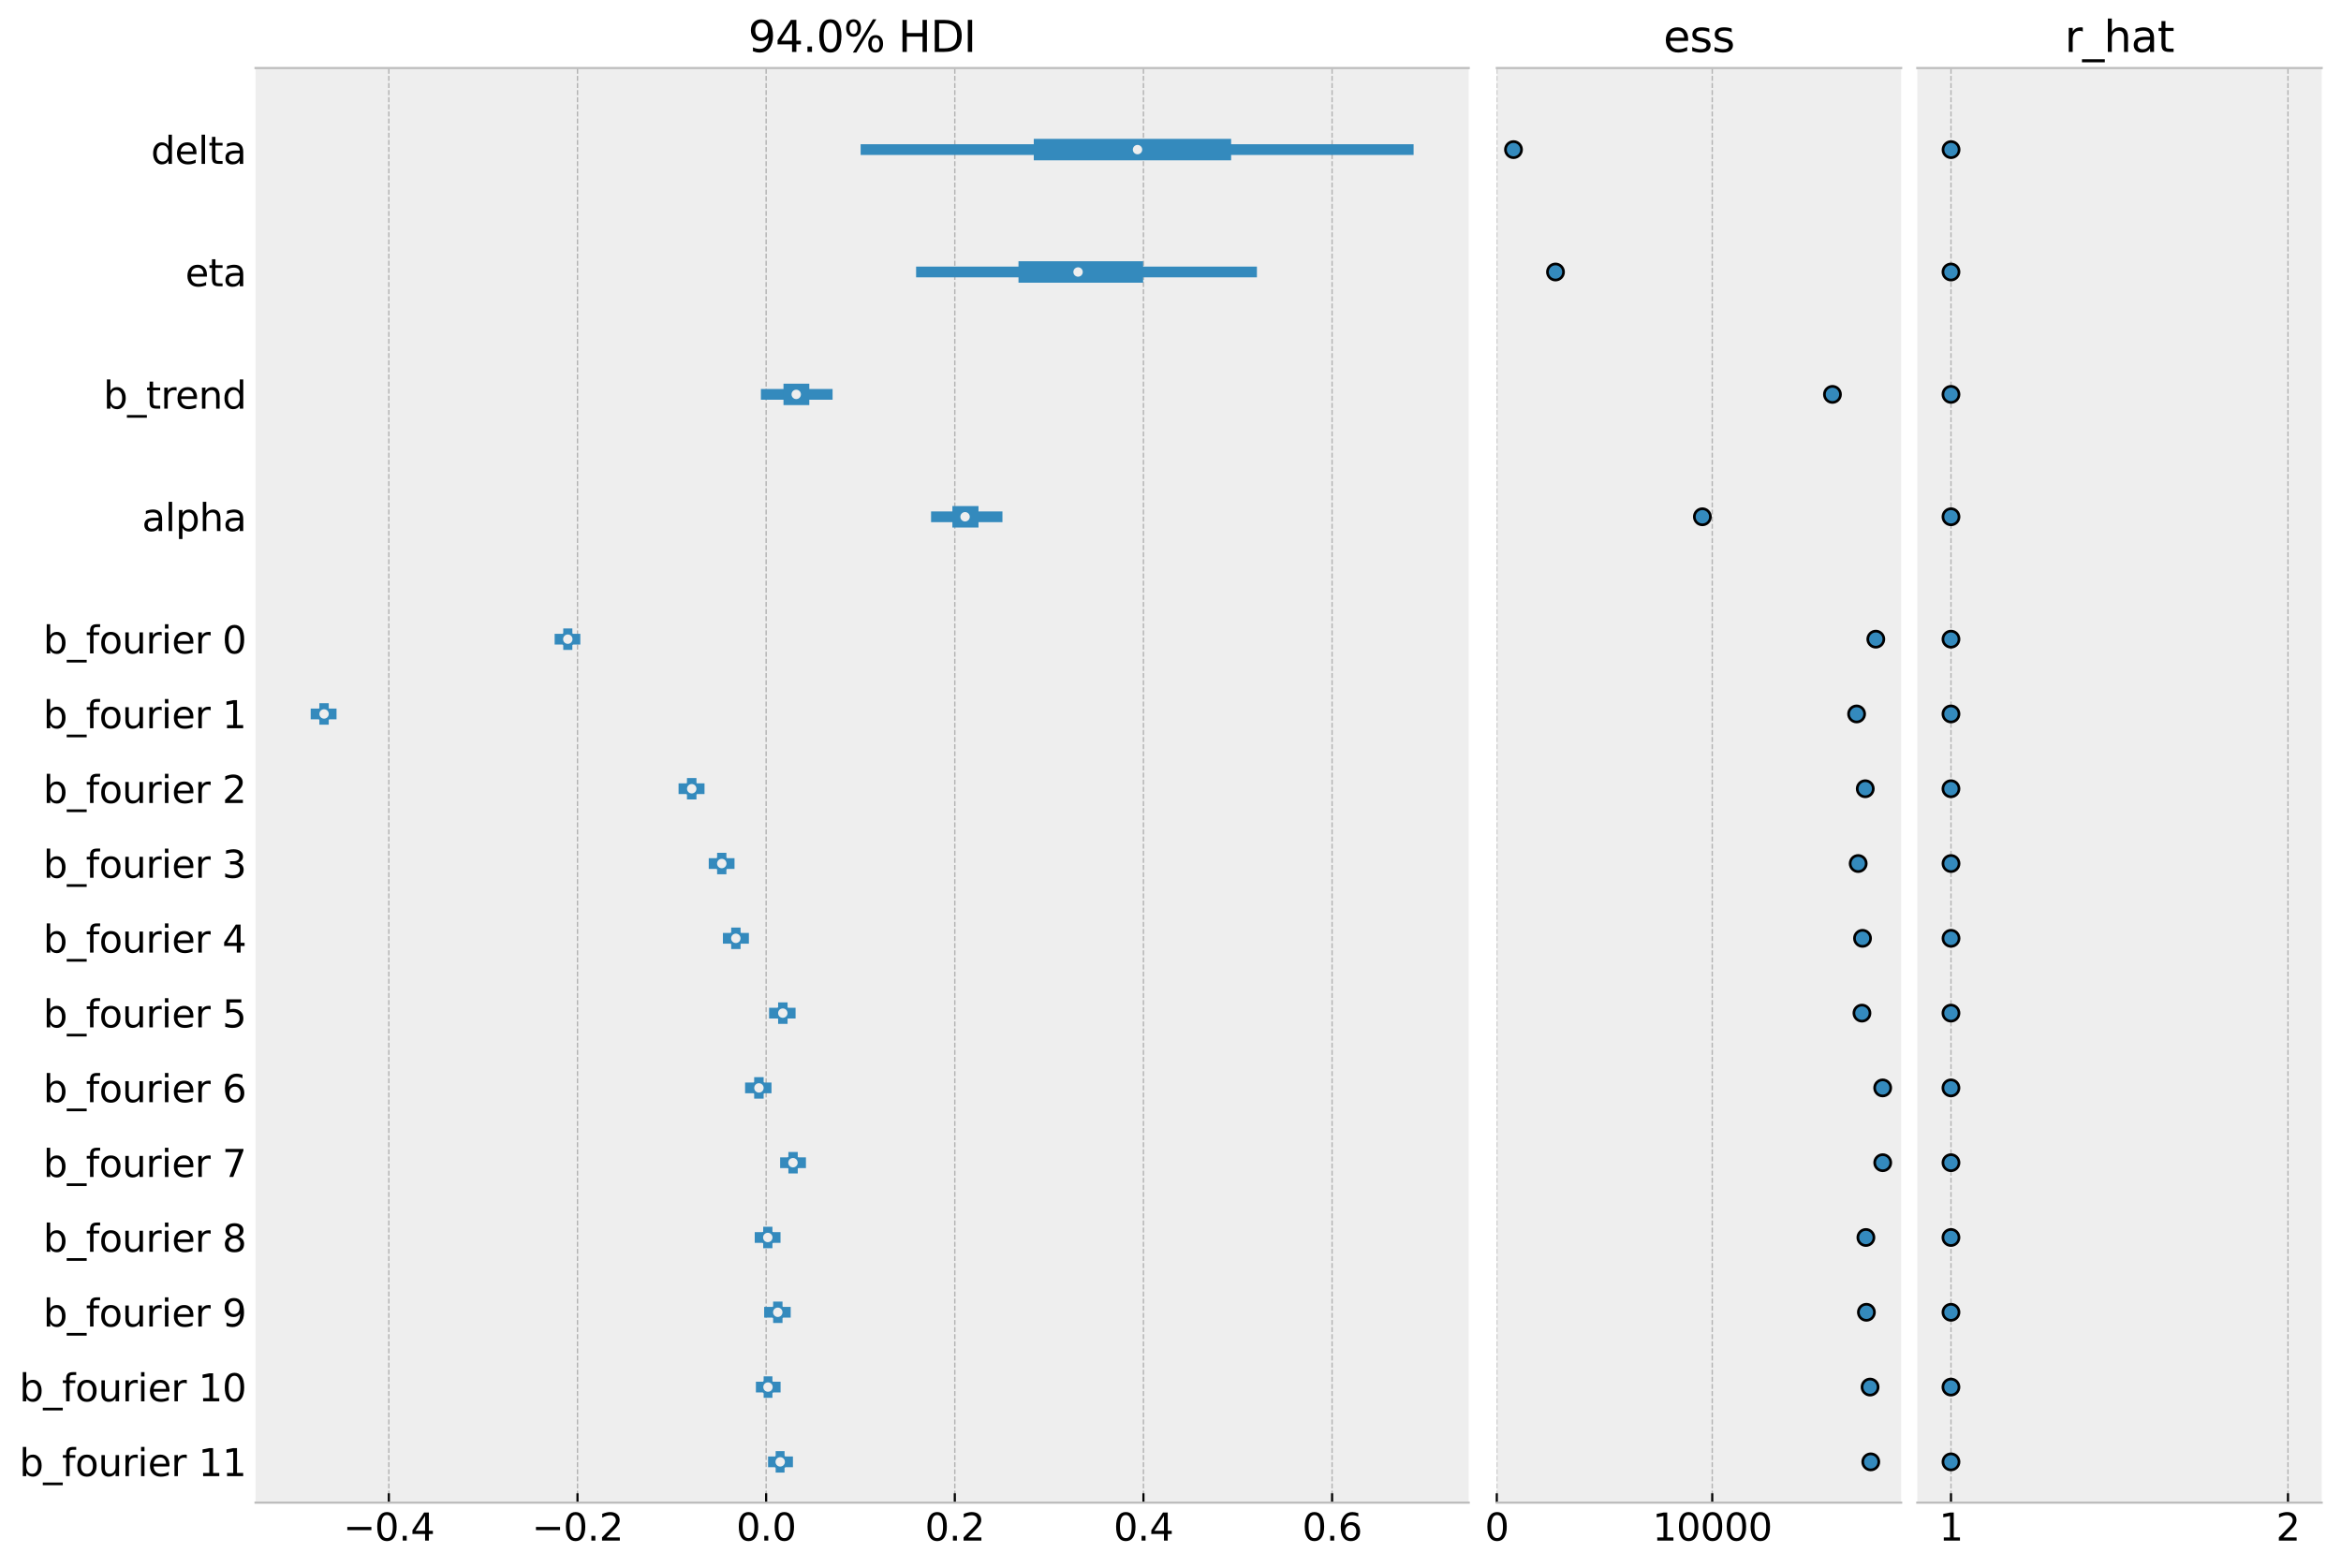 <?xml version="1.0" encoding="utf-8" standalone="no"?>
<!DOCTYPE svg PUBLIC "-//W3C//DTD SVG 1.1//EN"
  "http://www.w3.org/Graphics/SVG/1.1/DTD/svg11.dtd">
<svg xmlns:xlink="http://www.w3.org/1999/xlink" width="872.4pt" height="584.4pt" viewBox="0 0 872.4 584.4" xmlns="http://www.w3.org/2000/svg" version="1.1">
 <defs>
  <style type="text/css">*{stroke-linejoin: round; stroke-linecap: butt}</style>
 </defs>
 <g id="figure_1">
  <g id="patch_1">
   <path d="M 0 584.4 
L 872.4 584.4 
L 872.4 0 
L 0 0 
z
" style="fill: #ffffff"/>
  </g>
  <g id="axes_1">
   <g id="patch_2">
    <path d="M 95.234 560.15 
L 547.34 560.15 
L 547.34 25.358 
L 95.234 25.358 
z
" style="fill: #eeeeee"/>
   </g>
   <g id="matplotlib.axis_1">
    <g id="xtick_1">
     <g id="line2d_1">
      <path d="M 144.908 560.15 
L 144.908 25.358 
" clip-path="url(#p38eff39f1e)" style="fill: none; stroke-dasharray: 1.85,0.8; stroke-dashoffset: 0; stroke: #b2b2b2; stroke-width: 0.5"/>
     </g>
     <g id="line2d_2">
      <defs>
       <path id="mbd77d18f23" d="M 0 0 
L 0 -3.5 
" style="stroke: #000000; stroke-width: 0.8"/>
      </defs>
      <g>
       <use xlink:href="#mbd77d18f23" x="144.908" y="560.15" style="stroke: #000000; stroke-width: 0.8"/>
      </g>
     </g>
     <g id="text_1">
      <!-- −0.4 -->
      <g transform="translate(127.91 574.288)scale(0.14 -0.14)">
       <defs>
        <path id="DejaVuSans-2212" d="M 678 2272 
L 4684 2272 
L 4684 1741 
L 678 1741 
L 678 2272 
z
" transform="scale(0.016)"/>
        <path id="DejaVuSans-30" d="M 2034 4250 
Q 1547 4250 1301 3770 
Q 1056 3291 1056 2328 
Q 1056 1369 1301 889 
Q 1547 409 2034 409 
Q 2525 409 2770 889 
Q 3016 1369 3016 2328 
Q 3016 3291 2770 3770 
Q 2525 4250 2034 4250 
z
M 2034 4750 
Q 2819 4750 3233 4129 
Q 3647 3509 3647 2328 
Q 3647 1150 3233 529 
Q 2819 -91 2034 -91 
Q 1250 -91 836 529 
Q 422 1150 422 2328 
Q 422 3509 836 4129 
Q 1250 4750 2034 4750 
z
" transform="scale(0.016)"/>
        <path id="DejaVuSans-2e" d="M 684 794 
L 1344 794 
L 1344 0 
L 684 0 
L 684 794 
z
" transform="scale(0.016)"/>
        <path id="DejaVuSans-34" d="M 2419 4116 
L 825 1625 
L 2419 1625 
L 2419 4116 
z
M 2253 4666 
L 3047 4666 
L 3047 1625 
L 3713 1625 
L 3713 1100 
L 3047 1100 
L 3047 0 
L 2419 0 
L 2419 1100 
L 313 1100 
L 313 1709 
L 2253 4666 
z
" transform="scale(0.016)"/>
       </defs>
       <use xlink:href="#DejaVuSans-2212"/>
       <use xlink:href="#DejaVuSans-30" x="83.789"/>
       <use xlink:href="#DejaVuSans-2e" x="147.412"/>
       <use xlink:href="#DejaVuSans-34" x="179.199"/>
      </g>
     </g>
    </g>
    <g id="xtick_2">
     <g id="line2d_3">
      <path d="M 215.211 560.15 
L 215.211 25.358 
" clip-path="url(#p38eff39f1e)" style="fill: none; stroke-dasharray: 1.85,0.8; stroke-dashoffset: 0; stroke: #b2b2b2; stroke-width: 0.5"/>
     </g>
     <g id="line2d_4">
      <g>
       <use xlink:href="#mbd77d18f23" x="215.211" y="560.15" style="stroke: #000000; stroke-width: 0.8"/>
      </g>
     </g>
     <g id="text_2">
      <!-- −0.2 -->
      <g transform="translate(198.213 574.288)scale(0.14 -0.14)">
       <defs>
        <path id="DejaVuSans-32" d="M 1228 531 
L 3431 531 
L 3431 0 
L 469 0 
L 469 531 
Q 828 903 1448 1529 
Q 2069 2156 2228 2338 
Q 2531 2678 2651 2914 
Q 2772 3150 2772 3378 
Q 2772 3750 2511 3984 
Q 2250 4219 1831 4219 
Q 1534 4219 1204 4116 
Q 875 4013 500 3803 
L 500 4441 
Q 881 4594 1212 4672 
Q 1544 4750 1819 4750 
Q 2544 4750 2975 4387 
Q 3406 4025 3406 3419 
Q 3406 3131 3298 2873 
Q 3191 2616 2906 2266 
Q 2828 2175 2409 1742 
Q 1991 1309 1228 531 
z
" transform="scale(0.016)"/>
       </defs>
       <use xlink:href="#DejaVuSans-2212"/>
       <use xlink:href="#DejaVuSans-30" x="83.789"/>
       <use xlink:href="#DejaVuSans-2e" x="147.412"/>
       <use xlink:href="#DejaVuSans-32" x="179.199"/>
      </g>
     </g>
    </g>
    <g id="xtick_3">
     <g id="line2d_5">
      <path d="M 285.513 560.15 
L 285.513 25.358 
" clip-path="url(#p38eff39f1e)" style="fill: none; stroke-dasharray: 1.85,0.8; stroke-dashoffset: 0; stroke: #b2b2b2; stroke-width: 0.5"/>
     </g>
     <g id="line2d_6">
      <g>
       <use xlink:href="#mbd77d18f23" x="285.513" y="560.15" style="stroke: #000000; stroke-width: 0.8"/>
      </g>
     </g>
     <g id="text_3">
      <!-- 0.0 -->
      <g transform="translate(274.381 574.288)scale(0.14 -0.14)">
       <use xlink:href="#DejaVuSans-30"/>
       <use xlink:href="#DejaVuSans-2e" x="63.623"/>
       <use xlink:href="#DejaVuSans-30" x="95.41"/>
      </g>
     </g>
    </g>
    <g id="xtick_4">
     <g id="line2d_7">
      <path d="M 355.815 560.15 
L 355.815 25.358 
" clip-path="url(#p38eff39f1e)" style="fill: none; stroke-dasharray: 1.85,0.8; stroke-dashoffset: 0; stroke: #b2b2b2; stroke-width: 0.5"/>
     </g>
     <g id="line2d_8">
      <g>
       <use xlink:href="#mbd77d18f23" x="355.815" y="560.15" style="stroke: #000000; stroke-width: 0.8"/>
      </g>
     </g>
     <g id="text_4">
      <!-- 0.2 -->
      <g transform="translate(344.683 574.288)scale(0.14 -0.14)">
       <use xlink:href="#DejaVuSans-30"/>
       <use xlink:href="#DejaVuSans-2e" x="63.623"/>
       <use xlink:href="#DejaVuSans-32" x="95.41"/>
      </g>
     </g>
    </g>
    <g id="xtick_5">
     <g id="line2d_9">
      <path d="M 426.117 560.15 
L 426.117 25.358 
" clip-path="url(#p38eff39f1e)" style="fill: none; stroke-dasharray: 1.85,0.8; stroke-dashoffset: 0; stroke: #b2b2b2; stroke-width: 0.5"/>
     </g>
     <g id="line2d_10">
      <g>
       <use xlink:href="#mbd77d18f23" x="426.117" y="560.15" style="stroke: #000000; stroke-width: 0.8"/>
      </g>
     </g>
     <g id="text_5">
      <!-- 0.4 -->
      <g transform="translate(414.985 574.288)scale(0.14 -0.14)">
       <use xlink:href="#DejaVuSans-30"/>
       <use xlink:href="#DejaVuSans-2e" x="63.623"/>
       <use xlink:href="#DejaVuSans-34" x="95.41"/>
      </g>
     </g>
    </g>
    <g id="xtick_6">
     <g id="line2d_11">
      <path d="M 496.42 560.15 
L 496.42 25.358 
" clip-path="url(#p38eff39f1e)" style="fill: none; stroke-dasharray: 1.85,0.8; stroke-dashoffset: 0; stroke: #b2b2b2; stroke-width: 0.5"/>
     </g>
     <g id="line2d_12">
      <g>
       <use xlink:href="#mbd77d18f23" x="496.42" y="560.15" style="stroke: #000000; stroke-width: 0.8"/>
      </g>
     </g>
     <g id="text_6">
      <!-- 0.6 -->
      <g transform="translate(485.287 574.288)scale(0.14 -0.14)">
       <defs>
        <path id="DejaVuSans-36" d="M 2113 2584 
Q 1688 2584 1439 2293 
Q 1191 2003 1191 1497 
Q 1191 994 1439 701 
Q 1688 409 2113 409 
Q 2538 409 2786 701 
Q 3034 994 3034 1497 
Q 3034 2003 2786 2293 
Q 2538 2584 2113 2584 
z
M 3366 4563 
L 3366 3988 
Q 3128 4100 2886 4159 
Q 2644 4219 2406 4219 
Q 1781 4219 1451 3797 
Q 1122 3375 1075 2522 
Q 1259 2794 1537 2939 
Q 1816 3084 2150 3084 
Q 2853 3084 3261 2657 
Q 3669 2231 3669 1497 
Q 3669 778 3244 343 
Q 2819 -91 2113 -91 
Q 1303 -91 875 529 
Q 447 1150 447 2328 
Q 447 3434 972 4092 
Q 1497 4750 2381 4750 
Q 2619 4750 2861 4703 
Q 3103 4656 3366 4563 
z
" transform="scale(0.016)"/>
       </defs>
       <use xlink:href="#DejaVuSans-30"/>
       <use xlink:href="#DejaVuSans-2e" x="63.623"/>
       <use xlink:href="#DejaVuSans-36" x="95.41"/>
      </g>
     </g>
    </g>
   </g>
   <g id="matplotlib.axis_2">
    <g id="ytick_1">
     <g id="text_7">
      <!-- b_fourier 11 -->
      <g transform="translate(7.2 550.262)scale(0.14 -0.14)">
       <defs>
        <path id="DejaVuSans-62" d="M 3116 1747 
Q 3116 2381 2855 2742 
Q 2594 3103 2138 3103 
Q 1681 3103 1420 2742 
Q 1159 2381 1159 1747 
Q 1159 1113 1420 752 
Q 1681 391 2138 391 
Q 2594 391 2855 752 
Q 3116 1113 3116 1747 
z
M 1159 2969 
Q 1341 3281 1617 3432 
Q 1894 3584 2278 3584 
Q 2916 3584 3314 3078 
Q 3713 2572 3713 1747 
Q 3713 922 3314 415 
Q 2916 -91 2278 -91 
Q 1894 -91 1617 61 
Q 1341 213 1159 525 
L 1159 0 
L 581 0 
L 581 4863 
L 1159 4863 
L 1159 2969 
z
" transform="scale(0.016)"/>
        <path id="DejaVuSans-5f" d="M 3263 -1063 
L 3263 -1509 
L -63 -1509 
L -63 -1063 
L 3263 -1063 
z
" transform="scale(0.016)"/>
        <path id="DejaVuSans-66" d="M 2375 4863 
L 2375 4384 
L 1825 4384 
Q 1516 4384 1395 4259 
Q 1275 4134 1275 3809 
L 1275 3500 
L 2222 3500 
L 2222 3053 
L 1275 3053 
L 1275 0 
L 697 0 
L 697 3053 
L 147 3053 
L 147 3500 
L 697 3500 
L 697 3744 
Q 697 4328 969 4595 
Q 1241 4863 1831 4863 
L 2375 4863 
z
" transform="scale(0.016)"/>
        <path id="DejaVuSans-6f" d="M 1959 3097 
Q 1497 3097 1228 2736 
Q 959 2375 959 1747 
Q 959 1119 1226 758 
Q 1494 397 1959 397 
Q 2419 397 2687 759 
Q 2956 1122 2956 1747 
Q 2956 2369 2687 2733 
Q 2419 3097 1959 3097 
z
M 1959 3584 
Q 2709 3584 3137 3096 
Q 3566 2609 3566 1747 
Q 3566 888 3137 398 
Q 2709 -91 1959 -91 
Q 1206 -91 779 398 
Q 353 888 353 1747 
Q 353 2609 779 3096 
Q 1206 3584 1959 3584 
z
" transform="scale(0.016)"/>
        <path id="DejaVuSans-75" d="M 544 1381 
L 544 3500 
L 1119 3500 
L 1119 1403 
Q 1119 906 1312 657 
Q 1506 409 1894 409 
Q 2359 409 2629 706 
Q 2900 1003 2900 1516 
L 2900 3500 
L 3475 3500 
L 3475 0 
L 2900 0 
L 2900 538 
Q 2691 219 2414 64 
Q 2138 -91 1772 -91 
Q 1169 -91 856 284 
Q 544 659 544 1381 
z
M 1991 3584 
L 1991 3584 
z
" transform="scale(0.016)"/>
        <path id="DejaVuSans-72" d="M 2631 2963 
Q 2534 3019 2420 3045 
Q 2306 3072 2169 3072 
Q 1681 3072 1420 2755 
Q 1159 2438 1159 1844 
L 1159 0 
L 581 0 
L 581 3500 
L 1159 3500 
L 1159 2956 
Q 1341 3275 1631 3429 
Q 1922 3584 2338 3584 
Q 2397 3584 2469 3576 
Q 2541 3569 2628 3553 
L 2631 2963 
z
" transform="scale(0.016)"/>
        <path id="DejaVuSans-69" d="M 603 3500 
L 1178 3500 
L 1178 0 
L 603 0 
L 603 3500 
z
M 603 4863 
L 1178 4863 
L 1178 4134 
L 603 4134 
L 603 4863 
z
" transform="scale(0.016)"/>
        <path id="DejaVuSans-65" d="M 3597 1894 
L 3597 1613 
L 953 1613 
Q 991 1019 1311 708 
Q 1631 397 2203 397 
Q 2534 397 2845 478 
Q 3156 559 3463 722 
L 3463 178 
Q 3153 47 2828 -22 
Q 2503 -91 2169 -91 
Q 1331 -91 842 396 
Q 353 884 353 1716 
Q 353 2575 817 3079 
Q 1281 3584 2069 3584 
Q 2775 3584 3186 3129 
Q 3597 2675 3597 1894 
z
M 3022 2063 
Q 3016 2534 2758 2815 
Q 2500 3097 2075 3097 
Q 1594 3097 1305 2825 
Q 1016 2553 972 2059 
L 3022 2063 
z
" transform="scale(0.016)"/>
        <path id="DejaVuSans-20" transform="scale(0.016)"/>
        <path id="DejaVuSans-31" d="M 794 531 
L 1825 531 
L 1825 4091 
L 703 3866 
L 703 4441 
L 1819 4666 
L 2450 4666 
L 2450 531 
L 3481 531 
L 3481 0 
L 794 0 
L 794 531 
z
" transform="scale(0.016)"/>
       </defs>
       <use xlink:href="#DejaVuSans-62"/>
       <use xlink:href="#DejaVuSans-5f" x="63.477"/>
       <use xlink:href="#DejaVuSans-66" x="113.477"/>
       <use xlink:href="#DejaVuSans-6f" x="148.682"/>
       <use xlink:href="#DejaVuSans-75" x="209.863"/>
       <use xlink:href="#DejaVuSans-72" x="273.242"/>
       <use xlink:href="#DejaVuSans-69" x="314.355"/>
       <use xlink:href="#DejaVuSans-65" x="342.139"/>
       <use xlink:href="#DejaVuSans-72" x="403.662"/>
       <use xlink:href="#DejaVuSans-20" x="444.775"/>
       <use xlink:href="#DejaVuSans-31" x="476.562"/>
       <use xlink:href="#DejaVuSans-31" x="540.186"/>
      </g>
     </g>
    </g>
    <g id="ytick_2">
     <g id="text_8">
      <!-- b_fourier 10 -->
      <g transform="translate(7.2 522.381)scale(0.14 -0.14)">
       <use xlink:href="#DejaVuSans-62"/>
       <use xlink:href="#DejaVuSans-5f" x="63.477"/>
       <use xlink:href="#DejaVuSans-66" x="113.477"/>
       <use xlink:href="#DejaVuSans-6f" x="148.682"/>
       <use xlink:href="#DejaVuSans-75" x="209.863"/>
       <use xlink:href="#DejaVuSans-72" x="273.242"/>
       <use xlink:href="#DejaVuSans-69" x="314.355"/>
       <use xlink:href="#DejaVuSans-65" x="342.139"/>
       <use xlink:href="#DejaVuSans-72" x="403.662"/>
       <use xlink:href="#DejaVuSans-20" x="444.775"/>
       <use xlink:href="#DejaVuSans-31" x="476.562"/>
       <use xlink:href="#DejaVuSans-30" x="540.186"/>
      </g>
     </g>
    </g>
    <g id="ytick_3">
     <g id="text_9">
      <!-- b_fourier 9 -->
      <g transform="translate(16.108 494.501)scale(0.14 -0.14)">
       <defs>
        <path id="DejaVuSans-39" d="M 703 97 
L 703 672 
Q 941 559 1184 500 
Q 1428 441 1663 441 
Q 2288 441 2617 861 
Q 2947 1281 2994 2138 
Q 2813 1869 2534 1725 
Q 2256 1581 1919 1581 
Q 1219 1581 811 2004 
Q 403 2428 403 3163 
Q 403 3881 828 4315 
Q 1253 4750 1959 4750 
Q 2769 4750 3195 4129 
Q 3622 3509 3622 2328 
Q 3622 1225 3098 567 
Q 2575 -91 1691 -91 
Q 1453 -91 1209 -44 
Q 966 3 703 97 
z
M 1959 2075 
Q 2384 2075 2632 2365 
Q 2881 2656 2881 3163 
Q 2881 3666 2632 3958 
Q 2384 4250 1959 4250 
Q 1534 4250 1286 3958 
Q 1038 3666 1038 3163 
Q 1038 2656 1286 2365 
Q 1534 2075 1959 2075 
z
" transform="scale(0.016)"/>
       </defs>
       <use xlink:href="#DejaVuSans-62"/>
       <use xlink:href="#DejaVuSans-5f" x="63.477"/>
       <use xlink:href="#DejaVuSans-66" x="113.477"/>
       <use xlink:href="#DejaVuSans-6f" x="148.682"/>
       <use xlink:href="#DejaVuSans-75" x="209.863"/>
       <use xlink:href="#DejaVuSans-72" x="273.242"/>
       <use xlink:href="#DejaVuSans-69" x="314.355"/>
       <use xlink:href="#DejaVuSans-65" x="342.139"/>
       <use xlink:href="#DejaVuSans-72" x="403.662"/>
       <use xlink:href="#DejaVuSans-20" x="444.775"/>
       <use xlink:href="#DejaVuSans-39" x="476.562"/>
      </g>
     </g>
    </g>
    <g id="ytick_4">
     <g id="text_10">
      <!-- b_fourier 8 -->
      <g transform="translate(16.108 466.621)scale(0.14 -0.14)">
       <defs>
        <path id="DejaVuSans-38" d="M 2034 2216 
Q 1584 2216 1326 1975 
Q 1069 1734 1069 1313 
Q 1069 891 1326 650 
Q 1584 409 2034 409 
Q 2484 409 2743 651 
Q 3003 894 3003 1313 
Q 3003 1734 2745 1975 
Q 2488 2216 2034 2216 
z
M 1403 2484 
Q 997 2584 770 2862 
Q 544 3141 544 3541 
Q 544 4100 942 4425 
Q 1341 4750 2034 4750 
Q 2731 4750 3128 4425 
Q 3525 4100 3525 3541 
Q 3525 3141 3298 2862 
Q 3072 2584 2669 2484 
Q 3125 2378 3379 2068 
Q 3634 1759 3634 1313 
Q 3634 634 3220 271 
Q 2806 -91 2034 -91 
Q 1263 -91 848 271 
Q 434 634 434 1313 
Q 434 1759 690 2068 
Q 947 2378 1403 2484 
z
M 1172 3481 
Q 1172 3119 1398 2916 
Q 1625 2713 2034 2713 
Q 2441 2713 2670 2916 
Q 2900 3119 2900 3481 
Q 2900 3844 2670 4047 
Q 2441 4250 2034 4250 
Q 1625 4250 1398 4047 
Q 1172 3844 1172 3481 
z
" transform="scale(0.016)"/>
       </defs>
       <use xlink:href="#DejaVuSans-62"/>
       <use xlink:href="#DejaVuSans-5f" x="63.477"/>
       <use xlink:href="#DejaVuSans-66" x="113.477"/>
       <use xlink:href="#DejaVuSans-6f" x="148.682"/>
       <use xlink:href="#DejaVuSans-75" x="209.863"/>
       <use xlink:href="#DejaVuSans-72" x="273.242"/>
       <use xlink:href="#DejaVuSans-69" x="314.355"/>
       <use xlink:href="#DejaVuSans-65" x="342.139"/>
       <use xlink:href="#DejaVuSans-72" x="403.662"/>
       <use xlink:href="#DejaVuSans-20" x="444.775"/>
       <use xlink:href="#DejaVuSans-38" x="476.562"/>
      </g>
     </g>
    </g>
    <g id="ytick_5">
     <g id="text_11">
      <!-- b_fourier 7 -->
      <g transform="translate(16.108 438.741)scale(0.14 -0.14)">
       <defs>
        <path id="DejaVuSans-37" d="M 525 4666 
L 3525 4666 
L 3525 4397 
L 1831 0 
L 1172 0 
L 2766 4134 
L 525 4134 
L 525 4666 
z
" transform="scale(0.016)"/>
       </defs>
       <use xlink:href="#DejaVuSans-62"/>
       <use xlink:href="#DejaVuSans-5f" x="63.477"/>
       <use xlink:href="#DejaVuSans-66" x="113.477"/>
       <use xlink:href="#DejaVuSans-6f" x="148.682"/>
       <use xlink:href="#DejaVuSans-75" x="209.863"/>
       <use xlink:href="#DejaVuSans-72" x="273.242"/>
       <use xlink:href="#DejaVuSans-69" x="314.355"/>
       <use xlink:href="#DejaVuSans-65" x="342.139"/>
       <use xlink:href="#DejaVuSans-72" x="403.662"/>
       <use xlink:href="#DejaVuSans-20" x="444.775"/>
       <use xlink:href="#DejaVuSans-37" x="476.562"/>
      </g>
     </g>
    </g>
    <g id="ytick_6">
     <g id="text_12">
      <!-- b_fourier 6 -->
      <g transform="translate(16.108 410.861)scale(0.14 -0.14)">
       <use xlink:href="#DejaVuSans-62"/>
       <use xlink:href="#DejaVuSans-5f" x="63.477"/>
       <use xlink:href="#DejaVuSans-66" x="113.477"/>
       <use xlink:href="#DejaVuSans-6f" x="148.682"/>
       <use xlink:href="#DejaVuSans-75" x="209.863"/>
       <use xlink:href="#DejaVuSans-72" x="273.242"/>
       <use xlink:href="#DejaVuSans-69" x="314.355"/>
       <use xlink:href="#DejaVuSans-65" x="342.139"/>
       <use xlink:href="#DejaVuSans-72" x="403.662"/>
       <use xlink:href="#DejaVuSans-20" x="444.775"/>
       <use xlink:href="#DejaVuSans-36" x="476.562"/>
      </g>
     </g>
    </g>
    <g id="ytick_7">
     <g id="text_13">
      <!-- b_fourier 5 -->
      <g transform="translate(16.108 382.981)scale(0.14 -0.14)">
       <defs>
        <path id="DejaVuSans-35" d="M 691 4666 
L 3169 4666 
L 3169 4134 
L 1269 4134 
L 1269 2991 
Q 1406 3038 1543 3061 
Q 1681 3084 1819 3084 
Q 2600 3084 3056 2656 
Q 3513 2228 3513 1497 
Q 3513 744 3044 326 
Q 2575 -91 1722 -91 
Q 1428 -91 1123 -41 
Q 819 9 494 109 
L 494 744 
Q 775 591 1075 516 
Q 1375 441 1709 441 
Q 2250 441 2565 725 
Q 2881 1009 2881 1497 
Q 2881 1984 2565 2268 
Q 2250 2553 1709 2553 
Q 1456 2553 1204 2497 
Q 953 2441 691 2322 
L 691 4666 
z
" transform="scale(0.016)"/>
       </defs>
       <use xlink:href="#DejaVuSans-62"/>
       <use xlink:href="#DejaVuSans-5f" x="63.477"/>
       <use xlink:href="#DejaVuSans-66" x="113.477"/>
       <use xlink:href="#DejaVuSans-6f" x="148.682"/>
       <use xlink:href="#DejaVuSans-75" x="209.863"/>
       <use xlink:href="#DejaVuSans-72" x="273.242"/>
       <use xlink:href="#DejaVuSans-69" x="314.355"/>
       <use xlink:href="#DejaVuSans-65" x="342.139"/>
       <use xlink:href="#DejaVuSans-72" x="403.662"/>
       <use xlink:href="#DejaVuSans-20" x="444.775"/>
       <use xlink:href="#DejaVuSans-35" x="476.562"/>
      </g>
     </g>
    </g>
    <g id="ytick_8">
     <g id="text_14">
      <!-- b_fourier 4 -->
      <g transform="translate(16.108 355.1)scale(0.14 -0.14)">
       <use xlink:href="#DejaVuSans-62"/>
       <use xlink:href="#DejaVuSans-5f" x="63.477"/>
       <use xlink:href="#DejaVuSans-66" x="113.477"/>
       <use xlink:href="#DejaVuSans-6f" x="148.682"/>
       <use xlink:href="#DejaVuSans-75" x="209.863"/>
       <use xlink:href="#DejaVuSans-72" x="273.242"/>
       <use xlink:href="#DejaVuSans-69" x="314.355"/>
       <use xlink:href="#DejaVuSans-65" x="342.139"/>
       <use xlink:href="#DejaVuSans-72" x="403.662"/>
       <use xlink:href="#DejaVuSans-20" x="444.775"/>
       <use xlink:href="#DejaVuSans-34" x="476.562"/>
      </g>
     </g>
    </g>
    <g id="ytick_9">
     <g id="text_15">
      <!-- b_fourier 3 -->
      <g transform="translate(16.108 327.22)scale(0.14 -0.14)">
       <defs>
        <path id="DejaVuSans-33" d="M 2597 2516 
Q 3050 2419 3304 2112 
Q 3559 1806 3559 1356 
Q 3559 666 3084 287 
Q 2609 -91 1734 -91 
Q 1441 -91 1130 -33 
Q 819 25 488 141 
L 488 750 
Q 750 597 1062 519 
Q 1375 441 1716 441 
Q 2309 441 2620 675 
Q 2931 909 2931 1356 
Q 2931 1769 2642 2001 
Q 2353 2234 1838 2234 
L 1294 2234 
L 1294 2753 
L 1863 2753 
Q 2328 2753 2575 2939 
Q 2822 3125 2822 3475 
Q 2822 3834 2567 4026 
Q 2313 4219 1838 4219 
Q 1578 4219 1281 4162 
Q 984 4106 628 3988 
L 628 4550 
Q 988 4650 1302 4700 
Q 1616 4750 1894 4750 
Q 2613 4750 3031 4423 
Q 3450 4097 3450 3541 
Q 3450 3153 3228 2886 
Q 3006 2619 2597 2516 
z
" transform="scale(0.016)"/>
       </defs>
       <use xlink:href="#DejaVuSans-62"/>
       <use xlink:href="#DejaVuSans-5f" x="63.477"/>
       <use xlink:href="#DejaVuSans-66" x="113.477"/>
       <use xlink:href="#DejaVuSans-6f" x="148.682"/>
       <use xlink:href="#DejaVuSans-75" x="209.863"/>
       <use xlink:href="#DejaVuSans-72" x="273.242"/>
       <use xlink:href="#DejaVuSans-69" x="314.355"/>
       <use xlink:href="#DejaVuSans-65" x="342.139"/>
       <use xlink:href="#DejaVuSans-72" x="403.662"/>
       <use xlink:href="#DejaVuSans-20" x="444.775"/>
       <use xlink:href="#DejaVuSans-33" x="476.562"/>
      </g>
     </g>
    </g>
    <g id="ytick_10">
     <g id="text_16">
      <!-- b_fourier 2 -->
      <g transform="translate(16.108 299.34)scale(0.14 -0.14)">
       <use xlink:href="#DejaVuSans-62"/>
       <use xlink:href="#DejaVuSans-5f" x="63.477"/>
       <use xlink:href="#DejaVuSans-66" x="113.477"/>
       <use xlink:href="#DejaVuSans-6f" x="148.682"/>
       <use xlink:href="#DejaVuSans-75" x="209.863"/>
       <use xlink:href="#DejaVuSans-72" x="273.242"/>
       <use xlink:href="#DejaVuSans-69" x="314.355"/>
       <use xlink:href="#DejaVuSans-65" x="342.139"/>
       <use xlink:href="#DejaVuSans-72" x="403.662"/>
       <use xlink:href="#DejaVuSans-20" x="444.775"/>
       <use xlink:href="#DejaVuSans-32" x="476.562"/>
      </g>
     </g>
    </g>
    <g id="ytick_11">
     <g id="text_17">
      <!-- b_fourier 1 -->
      <g transform="translate(16.108 271.46)scale(0.14 -0.14)">
       <use xlink:href="#DejaVuSans-62"/>
       <use xlink:href="#DejaVuSans-5f" x="63.477"/>
       <use xlink:href="#DejaVuSans-66" x="113.477"/>
       <use xlink:href="#DejaVuSans-6f" x="148.682"/>
       <use xlink:href="#DejaVuSans-75" x="209.863"/>
       <use xlink:href="#DejaVuSans-72" x="273.242"/>
       <use xlink:href="#DejaVuSans-69" x="314.355"/>
       <use xlink:href="#DejaVuSans-65" x="342.139"/>
       <use xlink:href="#DejaVuSans-72" x="403.662"/>
       <use xlink:href="#DejaVuSans-20" x="444.775"/>
       <use xlink:href="#DejaVuSans-31" x="476.562"/>
      </g>
     </g>
    </g>
    <g id="ytick_12">
     <g id="text_18">
      <!-- b_fourier 0 -->
      <g transform="translate(16.108 243.58)scale(0.14 -0.14)">
       <use xlink:href="#DejaVuSans-62"/>
       <use xlink:href="#DejaVuSans-5f" x="63.477"/>
       <use xlink:href="#DejaVuSans-66" x="113.477"/>
       <use xlink:href="#DejaVuSans-6f" x="148.682"/>
       <use xlink:href="#DejaVuSans-75" x="209.863"/>
       <use xlink:href="#DejaVuSans-72" x="273.242"/>
       <use xlink:href="#DejaVuSans-69" x="314.355"/>
       <use xlink:href="#DejaVuSans-65" x="342.139"/>
       <use xlink:href="#DejaVuSans-72" x="403.662"/>
       <use xlink:href="#DejaVuSans-20" x="444.775"/>
       <use xlink:href="#DejaVuSans-30" x="476.562"/>
      </g>
     </g>
    </g>
    <g id="ytick_13">
     <g id="text_19">
      <!-- alpha -->
      <g transform="translate(52.925 197.958)scale(0.14 -0.14)">
       <defs>
        <path id="DejaVuSans-61" d="M 2194 1759 
Q 1497 1759 1228 1600 
Q 959 1441 959 1056 
Q 959 750 1161 570 
Q 1363 391 1709 391 
Q 2188 391 2477 730 
Q 2766 1069 2766 1631 
L 2766 1759 
L 2194 1759 
z
M 3341 1997 
L 3341 0 
L 2766 0 
L 2766 531 
Q 2569 213 2275 61 
Q 1981 -91 1556 -91 
Q 1019 -91 701 211 
Q 384 513 384 1019 
Q 384 1609 779 1909 
Q 1175 2209 1959 2209 
L 2766 2209 
L 2766 2266 
Q 2766 2663 2505 2880 
Q 2244 3097 1772 3097 
Q 1472 3097 1187 3025 
Q 903 2953 641 2809 
L 641 3341 
Q 956 3463 1253 3523 
Q 1550 3584 1831 3584 
Q 2591 3584 2966 3190 
Q 3341 2797 3341 1997 
z
" transform="scale(0.016)"/>
        <path id="DejaVuSans-6c" d="M 603 4863 
L 1178 4863 
L 1178 0 
L 603 0 
L 603 4863 
z
" transform="scale(0.016)"/>
        <path id="DejaVuSans-70" d="M 1159 525 
L 1159 -1331 
L 581 -1331 
L 581 3500 
L 1159 3500 
L 1159 2969 
Q 1341 3281 1617 3432 
Q 1894 3584 2278 3584 
Q 2916 3584 3314 3078 
Q 3713 2572 3713 1747 
Q 3713 922 3314 415 
Q 2916 -91 2278 -91 
Q 1894 -91 1617 61 
Q 1341 213 1159 525 
z
M 3116 1747 
Q 3116 2381 2855 2742 
Q 2594 3103 2138 3103 
Q 1681 3103 1420 2742 
Q 1159 2381 1159 1747 
Q 1159 1113 1420 752 
Q 1681 391 2138 391 
Q 2594 391 2855 752 
Q 3116 1113 3116 1747 
z
" transform="scale(0.016)"/>
        <path id="DejaVuSans-68" d="M 3513 2113 
L 3513 0 
L 2938 0 
L 2938 2094 
Q 2938 2591 2744 2837 
Q 2550 3084 2163 3084 
Q 1697 3084 1428 2787 
Q 1159 2491 1159 1978 
L 1159 0 
L 581 0 
L 581 4863 
L 1159 4863 
L 1159 2956 
Q 1366 3272 1645 3428 
Q 1925 3584 2291 3584 
Q 2894 3584 3203 3211 
Q 3513 2838 3513 2113 
z
" transform="scale(0.016)"/>
       </defs>
       <use xlink:href="#DejaVuSans-61"/>
       <use xlink:href="#DejaVuSans-6c" x="61.279"/>
       <use xlink:href="#DejaVuSans-70" x="89.062"/>
       <use xlink:href="#DejaVuSans-68" x="152.539"/>
       <use xlink:href="#DejaVuSans-61" x="215.918"/>
      </g>
     </g>
    </g>
    <g id="ytick_14">
     <g id="text_20">
      <!-- b_trend -->
      <g transform="translate(38.542 152.335)scale(0.14 -0.14)">
       <defs>
        <path id="DejaVuSans-74" d="M 1172 4494 
L 1172 3500 
L 2356 3500 
L 2356 3053 
L 1172 3053 
L 1172 1153 
Q 1172 725 1289 603 
Q 1406 481 1766 481 
L 2356 481 
L 2356 0 
L 1766 0 
Q 1100 0 847 248 
Q 594 497 594 1153 
L 594 3053 
L 172 3053 
L 172 3500 
L 594 3500 
L 594 4494 
L 1172 4494 
z
" transform="scale(0.016)"/>
        <path id="DejaVuSans-6e" d="M 3513 2113 
L 3513 0 
L 2938 0 
L 2938 2094 
Q 2938 2591 2744 2837 
Q 2550 3084 2163 3084 
Q 1697 3084 1428 2787 
Q 1159 2491 1159 1978 
L 1159 0 
L 581 0 
L 581 3500 
L 1159 3500 
L 1159 2956 
Q 1366 3272 1645 3428 
Q 1925 3584 2291 3584 
Q 2894 3584 3203 3211 
Q 3513 2838 3513 2113 
z
" transform="scale(0.016)"/>
        <path id="DejaVuSans-64" d="M 2906 2969 
L 2906 4863 
L 3481 4863 
L 3481 0 
L 2906 0 
L 2906 525 
Q 2725 213 2448 61 
Q 2172 -91 1784 -91 
Q 1150 -91 751 415 
Q 353 922 353 1747 
Q 353 2572 751 3078 
Q 1150 3584 1784 3584 
Q 2172 3584 2448 3432 
Q 2725 3281 2906 2969 
z
M 947 1747 
Q 947 1113 1208 752 
Q 1469 391 1925 391 
Q 2381 391 2643 752 
Q 2906 1113 2906 1747 
Q 2906 2381 2643 2742 
Q 2381 3103 1925 3103 
Q 1469 3103 1208 2742 
Q 947 2381 947 1747 
z
" transform="scale(0.016)"/>
       </defs>
       <use xlink:href="#DejaVuSans-62"/>
       <use xlink:href="#DejaVuSans-5f" x="63.477"/>
       <use xlink:href="#DejaVuSans-74" x="113.477"/>
       <use xlink:href="#DejaVuSans-72" x="152.686"/>
       <use xlink:href="#DejaVuSans-65" x="191.549"/>
       <use xlink:href="#DejaVuSans-6e" x="253.072"/>
       <use xlink:href="#DejaVuSans-64" x="316.451"/>
      </g>
     </g>
    </g>
    <g id="ytick_15">
     <g id="text_21">
      <!-- eta -->
      <g transform="translate(69.052 106.713)scale(0.14 -0.14)">
       <use xlink:href="#DejaVuSans-65"/>
       <use xlink:href="#DejaVuSans-74" x="61.523"/>
       <use xlink:href="#DejaVuSans-61" x="100.732"/>
      </g>
     </g>
    </g>
    <g id="ytick_16">
     <g id="text_22">
      <!-- delta -->
      <g transform="translate(56.274 61.091)scale(0.14 -0.14)">
       <use xlink:href="#DejaVuSans-64"/>
       <use xlink:href="#DejaVuSans-65" x="63.477"/>
       <use xlink:href="#DejaVuSans-6c" x="125"/>
       <use xlink:href="#DejaVuSans-74" x="152.783"/>
       <use xlink:href="#DejaVuSans-61" x="191.992"/>
      </g>
     </g>
    </g>
   </g>
   <g id="LineCollection_1">
    <path d="M 286.226 544.943 
L 295.494 544.943 
" clip-path="url(#p38eff39f1e)" style="fill: none; stroke: #348abd; stroke-width: 4"/>
   </g>
   <g id="LineCollection_2">
    <path d="M 289.059 544.943 
L 292.37 544.943 
" clip-path="url(#p38eff39f1e)" style="fill: none; stroke: #348abd; stroke-width: 8"/>
   </g>
   <g id="line2d_13">
    <defs>
     <path id="ma54c998cba" d="M 0 2.25 
C 0.597 2.25 1.169 2.013 1.591 1.591 
C 2.013 1.169 2.25 0.597 2.25 0 
C 2.25 -0.597 2.013 -1.169 1.591 -1.591 
C 1.169 -2.013 0.597 -2.25 0 -2.25 
C -0.597 -2.25 -1.169 -2.013 -1.591 -1.591 
C -2.013 -1.169 -2.25 -0.597 -2.25 0 
C -2.25 0.597 -2.013 1.169 -1.591 1.591 
C -1.169 2.013 -0.597 2.25 0 2.25 
z
" style="stroke: #348abd"/>
    </defs>
    <g clip-path="url(#p38eff39f1e)">
     <use xlink:href="#ma54c998cba" x="290.751" y="544.943" style="fill: #eeeeee; stroke: #348abd"/>
    </g>
   </g>
   <g id="LineCollection_3">
    <path d="M 281.695 517.063 
L 290.892 517.063 
" clip-path="url(#p38eff39f1e)" style="fill: none; stroke: #348abd; stroke-width: 4"/>
   </g>
   <g id="LineCollection_4">
    <path d="M 284.579 517.063 
L 287.852 517.063 
" clip-path="url(#p38eff39f1e)" style="fill: none; stroke: #348abd; stroke-width: 8"/>
   </g>
   <g id="line2d_14">
    <g clip-path="url(#p38eff39f1e)">
     <use xlink:href="#ma54c998cba" x="286.197" y="517.063" style="fill: #eeeeee; stroke: #348abd"/>
    </g>
   </g>
   <g id="LineCollection_5">
    <path d="M 284.772 489.182 
L 294.661 489.182 
" clip-path="url(#p38eff39f1e)" style="fill: none; stroke: #348abd; stroke-width: 4"/>
   </g>
   <g id="LineCollection_6">
    <path d="M 288.115 489.182 
L 291.615 489.182 
" clip-path="url(#p38eff39f1e)" style="fill: none; stroke: #348abd; stroke-width: 8"/>
   </g>
   <g id="line2d_15">
    <g clip-path="url(#p38eff39f1e)">
     <use xlink:href="#ma54c998cba" x="289.848" y="489.182" style="fill: #eeeeee; stroke: #348abd"/>
    </g>
   </g>
   <g id="LineCollection_7">
    <path d="M 281.26 461.302 
L 290.868 461.302 
" clip-path="url(#p38eff39f1e)" style="fill: none; stroke: #348abd; stroke-width: 4"/>
   </g>
   <g id="LineCollection_8">
    <path d="M 284.41 461.302 
L 287.855 461.302 
" clip-path="url(#p38eff39f1e)" style="fill: none; stroke: #348abd; stroke-width: 8"/>
   </g>
   <g id="line2d_16">
    <g clip-path="url(#p38eff39f1e)">
     <use xlink:href="#ma54c998cba" x="286.126" y="461.302" style="fill: #eeeeee; stroke: #348abd"/>
    </g>
   </g>
   <g id="LineCollection_9">
    <path d="M 290.724 433.422 
L 300.341 433.422 
" clip-path="url(#p38eff39f1e)" style="fill: none; stroke: #348abd; stroke-width: 4"/>
   </g>
   <g id="LineCollection_10">
    <path d="M 293.798 433.422 
L 297.293 433.422 
" clip-path="url(#p38eff39f1e)" style="fill: none; stroke: #348abd; stroke-width: 8"/>
   </g>
   <g id="line2d_17">
    <g clip-path="url(#p38eff39f1e)">
     <use xlink:href="#ma54c998cba" x="295.51" y="433.422" style="fill: #eeeeee; stroke: #348abd"/>
    </g>
   </g>
   <g id="LineCollection_11">
    <path d="M 277.666 405.542 
L 287.504 405.542 
" clip-path="url(#p38eff39f1e)" style="fill: none; stroke: #348abd; stroke-width: 4"/>
   </g>
   <g id="LineCollection_12">
    <path d="M 281.051 405.542 
L 284.573 405.542 
" clip-path="url(#p38eff39f1e)" style="fill: none; stroke: #348abd; stroke-width: 8"/>
   </g>
   <g id="line2d_18">
    <g clip-path="url(#p38eff39f1e)">
     <use xlink:href="#ma54c998cba" x="282.829" y="405.542" style="fill: #eeeeee; stroke: #348abd"/>
    </g>
   </g>
   <g id="LineCollection_13">
    <path d="M 286.604 377.662 
L 296.478 377.662 
" clip-path="url(#p38eff39f1e)" style="fill: none; stroke: #348abd; stroke-width: 4"/>
   </g>
   <g id="LineCollection_14">
    <path d="M 289.973 377.662 
L 293.497 377.662 
" clip-path="url(#p38eff39f1e)" style="fill: none; stroke: #348abd; stroke-width: 8"/>
   </g>
   <g id="line2d_19">
    <g clip-path="url(#p38eff39f1e)">
     <use xlink:href="#ma54c998cba" x="291.715" y="377.662" style="fill: #eeeeee; stroke: #348abd"/>
    </g>
   </g>
   <g id="LineCollection_15">
    <path d="M 269.402 349.781 
L 279.083 349.781 
" clip-path="url(#p38eff39f1e)" style="fill: none; stroke: #348abd; stroke-width: 4"/>
   </g>
   <g id="LineCollection_16">
    <path d="M 272.491 349.781 
L 275.982 349.781 
" clip-path="url(#p38eff39f1e)" style="fill: none; stroke: #348abd; stroke-width: 8"/>
   </g>
   <g id="line2d_20">
    <g clip-path="url(#p38eff39f1e)">
     <use xlink:href="#ma54c998cba" x="274.215" y="349.781" style="fill: #eeeeee; stroke: #348abd"/>
    </g>
   </g>
   <g id="LineCollection_17">
    <path d="M 264.125 321.901 
L 273.723 321.901 
" clip-path="url(#p38eff39f1e)" style="fill: none; stroke: #348abd; stroke-width: 4"/>
   </g>
   <g id="LineCollection_18">
    <path d="M 267.24 321.901 
L 270.701 321.901 
" clip-path="url(#p38eff39f1e)" style="fill: none; stroke: #348abd; stroke-width: 8"/>
   </g>
   <g id="line2d_21">
    <g clip-path="url(#p38eff39f1e)">
     <use xlink:href="#ma54c998cba" x="268.976" y="321.901" style="fill: #eeeeee; stroke: #348abd"/>
    </g>
   </g>
   <g id="LineCollection_19">
    <path d="M 252.876 294.021 
L 262.544 294.021 
" clip-path="url(#p38eff39f1e)" style="fill: none; stroke: #348abd; stroke-width: 4"/>
   </g>
   <g id="LineCollection_20">
    <path d="M 256 294.021 
L 259.542 294.021 
" clip-path="url(#p38eff39f1e)" style="fill: none; stroke: #348abd; stroke-width: 8"/>
   </g>
   <g id="line2d_22">
    <g clip-path="url(#p38eff39f1e)">
     <use xlink:href="#ma54c998cba" x="257.781" y="294.021" style="fill: #eeeeee; stroke: #348abd"/>
    </g>
   </g>
   <g id="LineCollection_21">
    <path d="M 115.784 266.141 
L 125.409 266.141 
" clip-path="url(#p38eff39f1e)" style="fill: none; stroke: #348abd; stroke-width: 4"/>
   </g>
   <g id="LineCollection_22">
    <path d="M 119.009 266.141 
L 122.508 266.141 
" clip-path="url(#p38eff39f1e)" style="fill: none; stroke: #348abd; stroke-width: 8"/>
   </g>
   <g id="line2d_23">
    <g clip-path="url(#p38eff39f1e)">
     <use xlink:href="#ma54c998cba" x="120.768" y="266.141" style="fill: #eeeeee; stroke: #348abd"/>
    </g>
   </g>
   <g id="LineCollection_23">
    <path d="M 206.695 238.261 
L 216.264 238.261 
" clip-path="url(#p38eff39f1e)" style="fill: none; stroke: #348abd; stroke-width: 4"/>
   </g>
   <g id="LineCollection_24">
    <path d="M 209.899 238.261 
L 213.293 238.261 
" clip-path="url(#p38eff39f1e)" style="fill: none; stroke: #348abd; stroke-width: 8"/>
   </g>
   <g id="line2d_24">
    <g clip-path="url(#p38eff39f1e)">
     <use xlink:href="#ma54c998cba" x="211.599" y="238.261" style="fill: #eeeeee; stroke: #348abd"/>
    </g>
   </g>
   <g id="LineCollection_25">
    <path d="M 346.973 192.639 
L 373.574 192.639 
" clip-path="url(#p38eff39f1e)" style="fill: none; stroke: #348abd; stroke-width: 4"/>
   </g>
   <g id="LineCollection_26">
    <path d="M 354.917 192.639 
L 364.647 192.639 
" clip-path="url(#p38eff39f1e)" style="fill: none; stroke: #348abd; stroke-width: 8"/>
   </g>
   <g id="line2d_25">
    <g clip-path="url(#p38eff39f1e)">
     <use xlink:href="#ma54c998cba" x="359.644" y="192.639" style="fill: #eeeeee; stroke: #348abd"/>
    </g>
   </g>
   <g id="LineCollection_27">
    <path d="M 283.56 147.016 
L 310.271 147.016 
" clip-path="url(#p38eff39f1e)" style="fill: none; stroke: #348abd; stroke-width: 4"/>
   </g>
   <g id="LineCollection_28">
    <path d="M 291.976 147.016 
L 301.595 147.016 
" clip-path="url(#p38eff39f1e)" style="fill: none; stroke: #348abd; stroke-width: 8"/>
   </g>
   <g id="line2d_26">
    <g clip-path="url(#p38eff39f1e)">
     <use xlink:href="#ma54c998cba" x="296.723" y="147.016" style="fill: #eeeeee; stroke: #348abd"/>
    </g>
   </g>
   <g id="LineCollection_29">
    <path d="M 341.396 101.394 
L 468.401 101.394 
" clip-path="url(#p38eff39f1e)" style="fill: none; stroke: #348abd; stroke-width: 4"/>
   </g>
   <g id="LineCollection_30">
    <path d="M 379.548 101.394 
L 426.003 101.394 
" clip-path="url(#p38eff39f1e)" style="fill: none; stroke: #348abd; stroke-width: 8"/>
   </g>
   <g id="line2d_27">
    <g clip-path="url(#p38eff39f1e)">
     <use xlink:href="#ma54c998cba" x="401.753" y="101.394" style="fill: #eeeeee; stroke: #348abd"/>
    </g>
   </g>
   <g id="LineCollection_31">
    <path d="M 320.724 55.772 
L 526.79 55.772 
" clip-path="url(#p38eff39f1e)" style="fill: none; stroke: #348abd; stroke-width: 4"/>
   </g>
   <g id="LineCollection_32">
    <path d="M 385.25 55.772 
L 458.795 55.772 
" clip-path="url(#p38eff39f1e)" style="fill: none; stroke: #348abd; stroke-width: 8"/>
   </g>
   <g id="line2d_28">
    <g clip-path="url(#p38eff39f1e)">
     <use xlink:href="#ma54c998cba" x="423.914" y="55.772" style="fill: #eeeeee; stroke: #348abd"/>
    </g>
   </g>
   <g id="patch_3">
    <path d="M 95.234 560.15 
L 547.34 560.15 
" style="fill: none; stroke: #bcbcbc; stroke-width: 0.8; stroke-linejoin: miter; stroke-linecap: square"/>
   </g>
   <g id="patch_4">
    <path d="M 95.234 25.358 
L 547.34 25.358 
" style="fill: none; stroke: #bcbcbc; stroke-width: 0.8; stroke-linejoin: miter; stroke-linecap: square"/>
   </g>
   <g id="text_23">
    <!-- 94.0% HDI -->
    <g transform="translate(278.795 19.358)scale(0.16 -0.16)">
     <defs>
      <path id="DejaVuSans-25" d="M 4653 2053 
Q 4381 2053 4226 1822 
Q 4072 1591 4072 1178 
Q 4072 772 4226 539 
Q 4381 306 4653 306 
Q 4919 306 5073 539 
Q 5228 772 5228 1178 
Q 5228 1588 5073 1820 
Q 4919 2053 4653 2053 
z
M 4653 2450 
Q 5147 2450 5437 2106 
Q 5728 1763 5728 1178 
Q 5728 594 5436 251 
Q 5144 -91 4653 -91 
Q 4153 -91 3862 251 
Q 3572 594 3572 1178 
Q 3572 1766 3864 2108 
Q 4156 2450 4653 2450 
z
M 1428 4353 
Q 1159 4353 1004 4120 
Q 850 3888 850 3481 
Q 850 3069 1003 2837 
Q 1156 2606 1428 2606 
Q 1700 2606 1854 2837 
Q 2009 3069 2009 3481 
Q 2009 3884 1853 4118 
Q 1697 4353 1428 4353 
z
M 4250 4750 
L 4750 4750 
L 1831 -91 
L 1331 -91 
L 4250 4750 
z
M 1428 4750 
Q 1922 4750 2215 4408 
Q 2509 4066 2509 3481 
Q 2509 2891 2217 2550 
Q 1925 2209 1428 2209 
Q 931 2209 642 2551 
Q 353 2894 353 3481 
Q 353 4063 643 4406 
Q 934 4750 1428 4750 
z
" transform="scale(0.016)"/>
      <path id="DejaVuSans-48" d="M 628 4666 
L 1259 4666 
L 1259 2753 
L 3553 2753 
L 3553 4666 
L 4184 4666 
L 4184 0 
L 3553 0 
L 3553 2222 
L 1259 2222 
L 1259 0 
L 628 0 
L 628 4666 
z
" transform="scale(0.016)"/>
      <path id="DejaVuSans-44" d="M 1259 4147 
L 1259 519 
L 2022 519 
Q 2988 519 3436 956 
Q 3884 1394 3884 2338 
Q 3884 3275 3436 3711 
Q 2988 4147 2022 4147 
L 1259 4147 
z
M 628 4666 
L 1925 4666 
Q 3281 4666 3915 4102 
Q 4550 3538 4550 2338 
Q 4550 1131 3912 565 
Q 3275 0 1925 0 
L 628 0 
L 628 4666 
z
" transform="scale(0.016)"/>
      <path id="DejaVuSans-49" d="M 628 4666 
L 1259 4666 
L 1259 0 
L 628 0 
L 628 4666 
z
" transform="scale(0.016)"/>
     </defs>
     <use xlink:href="#DejaVuSans-39"/>
     <use xlink:href="#DejaVuSans-34" x="63.623"/>
     <use xlink:href="#DejaVuSans-2e" x="127.246"/>
     <use xlink:href="#DejaVuSans-30" x="159.033"/>
     <use xlink:href="#DejaVuSans-25" x="222.656"/>
     <use xlink:href="#DejaVuSans-20" x="317.676"/>
     <use xlink:href="#DejaVuSans-48" x="349.463"/>
     <use xlink:href="#DejaVuSans-44" x="424.658"/>
     <use xlink:href="#DejaVuSans-49" x="501.66"/>
    </g>
   </g>
  </g>
  <g id="axes_2">
   <g id="patch_5">
    <path d="M 557.795 560.15 
L 708.497 560.15 
L 708.497 25.358 
L 557.795 25.358 
z
" style="fill: #eeeeee"/>
   </g>
   <g id="matplotlib.axis_3">
    <g id="xtick_7">
     <g id="line2d_29">
      <path d="M 557.795 560.15 
L 557.795 25.358 
" clip-path="url(#paff6eef623)" style="fill: none; stroke-dasharray: 1.85,0.8; stroke-dashoffset: 0; stroke: #b2b2b2; stroke-width: 0.5"/>
     </g>
     <g id="line2d_30">
      <g>
       <use xlink:href="#mbd77d18f23" x="557.795" y="560.15" style="stroke: #000000; stroke-width: 0.8"/>
      </g>
     </g>
     <g id="text_24">
      <!-- 0 -->
      <g transform="translate(553.341 574.288)scale(0.14 -0.14)">
       <use xlink:href="#DejaVuSans-30"/>
      </g>
     </g>
    </g>
    <g id="xtick_8">
     <g id="line2d_31">
      <path d="M 638.089 560.15 
L 638.089 25.358 
" clip-path="url(#paff6eef623)" style="fill: none; stroke-dasharray: 1.85,0.8; stroke-dashoffset: 0; stroke: #b2b2b2; stroke-width: 0.5"/>
     </g>
     <g id="line2d_32">
      <g>
       <use xlink:href="#mbd77d18f23" x="638.089" y="560.15" style="stroke: #000000; stroke-width: 0.8"/>
      </g>
     </g>
     <g id="text_25">
      <!-- 10000 -->
      <g transform="translate(615.82 574.288)scale(0.14 -0.14)">
       <use xlink:href="#DejaVuSans-31"/>
       <use xlink:href="#DejaVuSans-30" x="63.623"/>
       <use xlink:href="#DejaVuSans-30" x="127.246"/>
       <use xlink:href="#DejaVuSans-30" x="190.869"/>
       <use xlink:href="#DejaVuSans-30" x="254.492"/>
      </g>
     </g>
    </g>
   </g>
   <g id="matplotlib.axis_4">
    <g id="ytick_17"/>
    <g id="ytick_18"/>
    <g id="ytick_19"/>
    <g id="ytick_20"/>
    <g id="ytick_21"/>
    <g id="ytick_22"/>
    <g id="ytick_23"/>
    <g id="ytick_24"/>
    <g id="ytick_25"/>
    <g id="ytick_26"/>
    <g id="ytick_27"/>
    <g id="ytick_28"/>
    <g id="ytick_29"/>
    <g id="ytick_30"/>
    <g id="ytick_31"/>
    <g id="ytick_32"/>
   </g>
   <g id="line2d_33">
    <defs>
     <path id="m960cb5e022" d="M 0 3 
C 0.796 3 1.559 2.684 2.121 2.121 
C 2.684 1.559 3 0.796 3 0 
C 3 -0.796 2.684 -1.559 2.121 -2.121 
C 1.559 -2.684 0.796 -3 0 -3 
C -0.796 -3 -1.559 -2.684 -2.121 -2.121 
C -2.684 -1.559 -3 -0.796 -3 0 
C -3 0.796 -2.684 1.559 -2.121 2.121 
C -1.559 2.684 -0.796 3 0 3 
z
" style="stroke: #000000"/>
    </defs>
    <g>
     <use xlink:href="#m960cb5e022" x="697.165" y="544.943" style="fill: #348abd; stroke: #000000"/>
    </g>
   </g>
   <g id="line2d_34">
    <g>
     <use xlink:href="#m960cb5e022" x="696.902" y="517.063" style="fill: #348abd; stroke: #000000"/>
    </g>
   </g>
   <g id="line2d_35">
    <g>
     <use xlink:href="#m960cb5e022" x="695.539" y="489.182" style="fill: #348abd; stroke: #000000"/>
    </g>
   </g>
   <g id="line2d_36">
    <g>
     <use xlink:href="#m960cb5e022" x="695.348" y="461.302" style="fill: #348abd; stroke: #000000"/>
    </g>
   </g>
   <g id="line2d_37">
    <g>
     <use xlink:href="#m960cb5e022" x="701.617" y="433.422" style="fill: #348abd; stroke: #000000"/>
    </g>
   </g>
   <g id="line2d_38">
    <g>
     <use xlink:href="#m960cb5e022" x="701.603" y="405.542" style="fill: #348abd; stroke: #000000"/>
    </g>
   </g>
   <g id="line2d_39">
    <g>
     <use xlink:href="#m960cb5e022" x="693.876" y="377.662" style="fill: #348abd; stroke: #000000"/>
    </g>
   </g>
   <g id="line2d_40">
    <g>
     <use xlink:href="#m960cb5e022" x="694.088" y="349.781" style="fill: #348abd; stroke: #000000"/>
    </g>
   </g>
   <g id="line2d_41">
    <g>
     <use xlink:href="#m960cb5e022" x="692.475" y="321.901" style="fill: #348abd; stroke: #000000"/>
    </g>
   </g>
   <g id="line2d_42">
    <g>
     <use xlink:href="#m960cb5e022" x="695.111" y="294.021" style="fill: #348abd; stroke: #000000"/>
    </g>
   </g>
   <g id="line2d_43">
    <g>
     <use xlink:href="#m960cb5e022" x="691.885" y="266.141" style="fill: #348abd; stroke: #000000"/>
    </g>
   </g>
   <g id="line2d_44">
    <g>
     <use xlink:href="#m960cb5e022" x="699.04" y="238.261" style="fill: #348abd; stroke: #000000"/>
    </g>
   </g>
   <g id="line2d_45">
    <g>
     <use xlink:href="#m960cb5e022" x="634.411" y="192.639" style="fill: #348abd; stroke: #000000"/>
    </g>
   </g>
   <g id="line2d_46">
    <g>
     <use xlink:href="#m960cb5e022" x="682.883" y="147.016" style="fill: #348abd; stroke: #000000"/>
    </g>
   </g>
   <g id="line2d_47">
    <g>
     <use xlink:href="#m960cb5e022" x="579.675" y="101.394" style="fill: #348abd; stroke: #000000"/>
    </g>
   </g>
   <g id="line2d_48">
    <g>
     <use xlink:href="#m960cb5e022" x="564.021" y="55.772" style="fill: #348abd; stroke: #000000"/>
    </g>
   </g>
   <g id="patch_6">
    <path d="M 557.795 560.15 
L 708.497 560.15 
" style="fill: none; stroke: #bcbcbc; stroke-width: 0.8; stroke-linejoin: miter; stroke-linecap: square"/>
   </g>
   <g id="patch_7">
    <path d="M 557.795 25.358 
L 708.497 25.358 
" style="fill: none; stroke: #bcbcbc; stroke-width: 0.8; stroke-linejoin: miter; stroke-linecap: square"/>
   </g>
   <g id="text_26">
    <!-- ess -->
    <g transform="translate(619.888 19.358)scale(0.16 -0.16)">
     <defs>
      <path id="DejaVuSans-73" d="M 2834 3397 
L 2834 2853 
Q 2591 2978 2328 3040 
Q 2066 3103 1784 3103 
Q 1356 3103 1142 2972 
Q 928 2841 928 2578 
Q 928 2378 1081 2264 
Q 1234 2150 1697 2047 
L 1894 2003 
Q 2506 1872 2764 1633 
Q 3022 1394 3022 966 
Q 3022 478 2636 193 
Q 2250 -91 1575 -91 
Q 1294 -91 989 -36 
Q 684 19 347 128 
L 347 722 
Q 666 556 975 473 
Q 1284 391 1588 391 
Q 1994 391 2212 530 
Q 2431 669 2431 922 
Q 2431 1156 2273 1281 
Q 2116 1406 1581 1522 
L 1381 1569 
Q 847 1681 609 1914 
Q 372 2147 372 2553 
Q 372 3047 722 3315 
Q 1072 3584 1716 3584 
Q 2034 3584 2315 3537 
Q 2597 3491 2834 3397 
z
" transform="scale(0.016)"/>
     </defs>
     <use xlink:href="#DejaVuSans-65"/>
     <use xlink:href="#DejaVuSans-73" x="61.523"/>
     <use xlink:href="#DejaVuSans-73" x="113.623"/>
    </g>
   </g>
  </g>
  <g id="axes_3">
   <g id="patch_8">
    <path d="M 714.497 560.15 
L 865.2 560.15 
L 865.2 25.358 
L 714.497 25.358 
z
" style="fill: #eeeeee"/>
   </g>
   <g id="matplotlib.axis_5">
    <g id="xtick_9">
     <g id="line2d_49">
      <path d="M 727.056 560.15 
L 727.056 25.358 
" clip-path="url(#pee21d8db1a)" style="fill: none; stroke-dasharray: 1.85,0.8; stroke-dashoffset: 0; stroke: #b2b2b2; stroke-width: 0.5"/>
     </g>
     <g id="line2d_50">
      <g>
       <use xlink:href="#mbd77d18f23" x="727.056" y="560.15" style="stroke: #000000; stroke-width: 0.8"/>
      </g>
     </g>
     <g id="text_27">
      <!-- 1 -->
      <g transform="translate(722.602 574.288)scale(0.14 -0.14)">
       <use xlink:href="#DejaVuSans-31"/>
      </g>
     </g>
    </g>
    <g id="xtick_10">
     <g id="line2d_51">
      <path d="M 852.641 560.15 
L 852.641 25.358 
" clip-path="url(#pee21d8db1a)" style="fill: none; stroke-dasharray: 1.85,0.8; stroke-dashoffset: 0; stroke: #b2b2b2; stroke-width: 0.5"/>
     </g>
     <g id="line2d_52">
      <g>
       <use xlink:href="#mbd77d18f23" x="852.641" y="560.15" style="stroke: #000000; stroke-width: 0.8"/>
      </g>
     </g>
     <g id="text_28">
      <!-- 2 -->
      <g transform="translate(848.187 574.288)scale(0.14 -0.14)">
       <use xlink:href="#DejaVuSans-32"/>
      </g>
     </g>
    </g>
   </g>
   <g id="matplotlib.axis_6">
    <g id="ytick_33"/>
    <g id="ytick_34"/>
    <g id="ytick_35"/>
    <g id="ytick_36"/>
    <g id="ytick_37"/>
    <g id="ytick_38"/>
    <g id="ytick_39"/>
    <g id="ytick_40"/>
    <g id="ytick_41"/>
    <g id="ytick_42"/>
    <g id="ytick_43"/>
    <g id="ytick_44"/>
    <g id="ytick_45"/>
    <g id="ytick_46"/>
    <g id="ytick_47"/>
    <g id="ytick_48"/>
   </g>
   <g id="line2d_53">
    <g clip-path="url(#pee21d8db1a)">
     <use xlink:href="#m960cb5e022" x="727.056" y="544.943" style="fill: #348abd; stroke: #000000"/>
    </g>
   </g>
   <g id="line2d_54">
    <g clip-path="url(#pee21d8db1a)">
     <use xlink:href="#m960cb5e022" x="727.044" y="517.063" style="fill: #348abd; stroke: #000000"/>
    </g>
   </g>
   <g id="line2d_55">
    <g clip-path="url(#pee21d8db1a)">
     <use xlink:href="#m960cb5e022" x="727.052" y="489.182" style="fill: #348abd; stroke: #000000"/>
    </g>
   </g>
   <g id="line2d_56">
    <g clip-path="url(#pee21d8db1a)">
     <use xlink:href="#m960cb5e022" x="727.047" y="461.302" style="fill: #348abd; stroke: #000000"/>
    </g>
   </g>
   <g id="line2d_57">
    <g clip-path="url(#pee21d8db1a)">
     <use xlink:href="#m960cb5e022" x="727.052" y="433.422" style="fill: #348abd; stroke: #000000"/>
    </g>
   </g>
   <g id="line2d_58">
    <g clip-path="url(#pee21d8db1a)">
     <use xlink:href="#m960cb5e022" x="727.043" y="405.542" style="fill: #348abd; stroke: #000000"/>
    </g>
   </g>
   <g id="line2d_59">
    <g clip-path="url(#pee21d8db1a)">
     <use xlink:href="#m960cb5e022" x="727.048" y="377.662" style="fill: #348abd; stroke: #000000"/>
    </g>
   </g>
   <g id="line2d_60">
    <g clip-path="url(#pee21d8db1a)">
     <use xlink:href="#m960cb5e022" x="727.07" y="349.781" style="fill: #348abd; stroke: #000000"/>
    </g>
   </g>
   <g id="line2d_61">
    <g clip-path="url(#pee21d8db1a)">
     <use xlink:href="#m960cb5e022" x="727.066" y="321.901" style="fill: #348abd; stroke: #000000"/>
    </g>
   </g>
   <g id="line2d_62">
    <g clip-path="url(#pee21d8db1a)">
     <use xlink:href="#m960cb5e022" x="727.046" y="294.021" style="fill: #348abd; stroke: #000000"/>
    </g>
   </g>
   <g id="line2d_63">
    <g clip-path="url(#pee21d8db1a)">
     <use xlink:href="#m960cb5e022" x="727.051" y="266.141" style="fill: #348abd; stroke: #000000"/>
    </g>
   </g>
   <g id="line2d_64">
    <g clip-path="url(#pee21d8db1a)">
     <use xlink:href="#m960cb5e022" x="727.051" y="238.261" style="fill: #348abd; stroke: #000000"/>
    </g>
   </g>
   <g id="line2d_65">
    <g clip-path="url(#pee21d8db1a)">
     <use xlink:href="#m960cb5e022" x="727.06" y="192.639" style="fill: #348abd; stroke: #000000"/>
    </g>
   </g>
   <g id="line2d_66">
    <g clip-path="url(#pee21d8db1a)">
     <use xlink:href="#m960cb5e022" x="727.053" y="147.016" style="fill: #348abd; stroke: #000000"/>
    </g>
   </g>
   <g id="line2d_67">
    <g clip-path="url(#pee21d8db1a)">
     <use xlink:href="#m960cb5e022" x="727.053" y="101.394" style="fill: #348abd; stroke: #000000"/>
    </g>
   </g>
   <g id="line2d_68">
    <g clip-path="url(#pee21d8db1a)">
     <use xlink:href="#m960cb5e022" x="727.085" y="55.772" style="fill: #348abd; stroke: #000000"/>
    </g>
   </g>
   <g id="patch_9">
    <path d="M 714.497 560.15 
L 865.2 560.15 
" style="fill: none; stroke: #bcbcbc; stroke-width: 0.8; stroke-linejoin: miter; stroke-linecap: square"/>
   </g>
   <g id="patch_10">
    <path d="M 714.497 25.358 
L 865.2 25.358 
" style="fill: none; stroke: #bcbcbc; stroke-width: 0.8; stroke-linejoin: miter; stroke-linecap: square"/>
   </g>
   <g id="text_29">
    <!-- r_hat -->
    <g transform="translate(769.451 19.358)scale(0.16 -0.16)">
     <use xlink:href="#DejaVuSans-72"/>
     <use xlink:href="#DejaVuSans-5f" x="41.113"/>
     <use xlink:href="#DejaVuSans-68" x="91.113"/>
     <use xlink:href="#DejaVuSans-61" x="154.492"/>
     <use xlink:href="#DejaVuSans-74" x="215.771"/>
    </g>
   </g>
  </g>
 </g>
 <defs>
  <clipPath id="p38eff39f1e">
   <rect x="95.234" y="25.358" width="452.107" height="534.793"/>
  </clipPath>
  <clipPath id="paff6eef623">
   <rect x="557.795" y="25.358" width="150.702" height="534.793"/>
  </clipPath>
  <clipPath id="pee21d8db1a">
   <rect x="714.497" y="25.358" width="150.702" height="534.793"/>
  </clipPath>
 </defs>
</svg>
